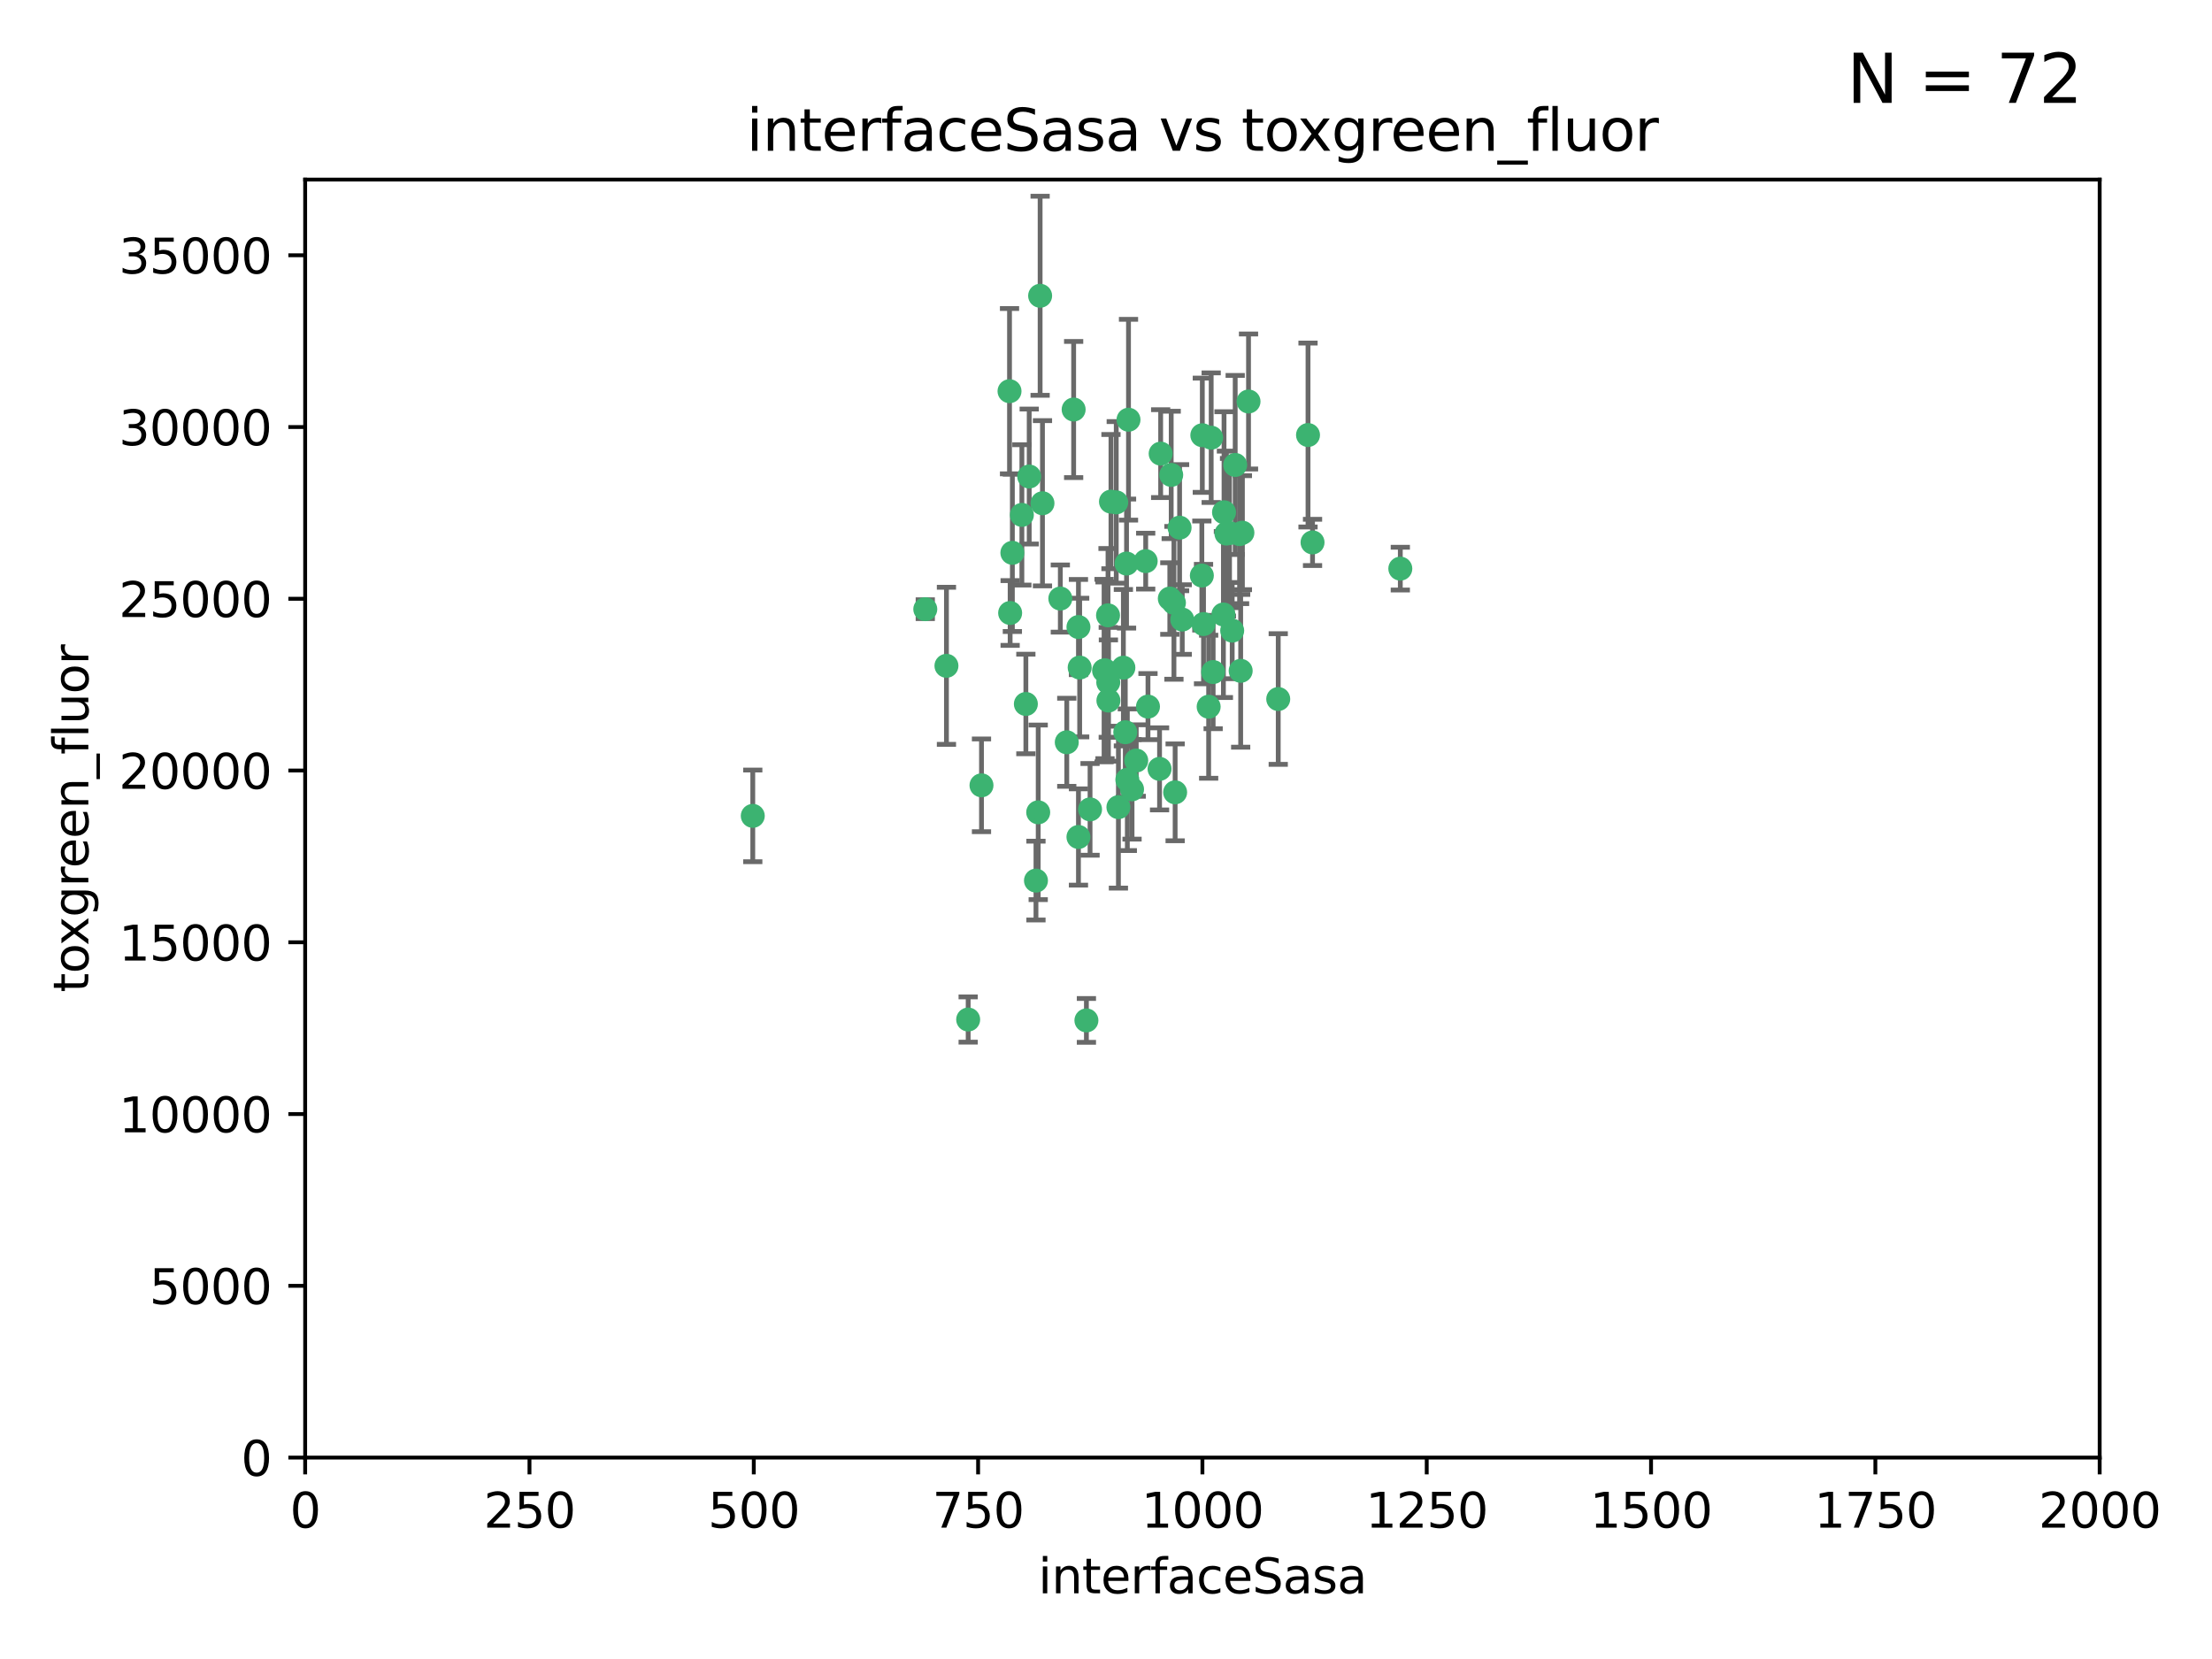 <?xml version="1.0" encoding="utf-8" standalone="no"?>
<!DOCTYPE svg PUBLIC "-//W3C//DTD SVG 1.1//EN"
  "http://www.w3.org/Graphics/SVG/1.1/DTD/svg11.dtd">
<svg xmlns:xlink="http://www.w3.org/1999/xlink" width="460.8pt" height="345.6pt" viewBox="0 0 460.8 345.6" xmlns="http://www.w3.org/2000/svg" version="1.1">
 <defs>
  <style type="text/css">*{stroke-linejoin: round; stroke-linecap: butt}</style>
 </defs>
 <g id="figure_1">
  <g id="patch_1">
   <path d="M 0 345.6 
L 460.8 345.6 
L 460.8 0 
L 0 0 
z
" style="fill: #ffffff"/>
  </g>
  <g id="axes_1">
   <g id="patch_2">
    <path d="M 63.571 303.64 
L 437.4 303.64 
L 437.4 37.411 
L 63.571 37.411 
z
" style="fill: #ffffff"/>
   </g>
   <g id="PathCollection_1">
    <defs>
     <path id="m5600e0acdb" d="M 0 1.118 
C 0.297 1.118 0.581 1 0.791 0.791 
C 1 0.581 1.118 0.297 1.118 0 
C 1.118 -0.297 1 -0.581 0.791 -0.791 
C 0.581 -1 0.297 -1.118 0 -1.118 
C -0.297 -1.118 -0.581 -1 -0.791 -0.791 
C -1 -0.581 -1.118 -0.297 -1.118 0 
C -1.118 0.297 -1 0.581 -0.791 0.791 
C -0.581 1 -0.297 1.118 0 1.118 
z
" style="stroke: #3cb371"/>
    </defs>
    <g clip-path="url(#p16f178f9ed)">
     <use xlink:href="#m5600e0acdb" x="243.693" y="124.69" style="fill: #3cb371; stroke: #3cb371"/>
     <use xlink:href="#m5600e0acdb" x="272.484" y="90.623" style="fill: #3cb371; stroke: #3cb371"/>
     <use xlink:href="#m5600e0acdb" x="231.435" y="104.496" style="fill: #3cb371; stroke: #3cb371"/>
     <use xlink:href="#m5600e0acdb" x="234.418" y="152.536" style="fill: #3cb371; stroke: #3cb371"/>
     <use xlink:href="#m5600e0acdb" x="266.28" y="145.62" style="fill: #3cb371; stroke: #3cb371"/>
     <use xlink:href="#m5600e0acdb" x="257.315" y="96.857" style="fill: #3cb371; stroke: #3cb371"/>
     <use xlink:href="#m5600e0acdb" x="250.716" y="130.005" style="fill: #3cb371; stroke: #3cb371"/>
     <use xlink:href="#m5600e0acdb" x="254.987" y="106.718" style="fill: #3cb371; stroke: #3cb371"/>
     <use xlink:href="#m5600e0acdb" x="273.426" y="112.994" style="fill: #3cb371; stroke: #3cb371"/>
     <use xlink:href="#m5600e0acdb" x="220.886" y="124.689" style="fill: #3cb371; stroke: #3cb371"/>
     <use xlink:href="#m5600e0acdb" x="214.404" y="99.267" style="fill: #3cb371; stroke: #3cb371"/>
     <use xlink:href="#m5600e0acdb" x="212.875" y="107.264" style="fill: #3cb371; stroke: #3cb371"/>
     <use xlink:href="#m5600e0acdb" x="241.787" y="94.5" style="fill: #3cb371; stroke: #3cb371"/>
     <use xlink:href="#m5600e0acdb" x="252.721" y="139.999" style="fill: #3cb371; stroke: #3cb371"/>
     <use xlink:href="#m5600e0acdb" x="252.312" y="91.178" style="fill: #3cb371; stroke: #3cb371"/>
     <use xlink:href="#m5600e0acdb" x="258.229" y="111.261" style="fill: #3cb371; stroke: #3cb371"/>
     <use xlink:href="#m5600e0acdb" x="223.66" y="85.309" style="fill: #3cb371; stroke: #3cb371"/>
     <use xlink:href="#m5600e0acdb" x="232.987" y="168.143" style="fill: #3cb371; stroke: #3cb371"/>
     <use xlink:href="#m5600e0acdb" x="241.557" y="160.173" style="fill: #3cb371; stroke: #3cb371"/>
     <use xlink:href="#m5600e0acdb" x="230.869" y="142.145" style="fill: #3cb371; stroke: #3cb371"/>
     <use xlink:href="#m5600e0acdb" x="230.194" y="139.64" style="fill: #3cb371; stroke: #3cb371"/>
     <use xlink:href="#m5600e0acdb" x="251.785" y="147.225" style="fill: #3cb371; stroke: #3cb371"/>
     <use xlink:href="#m5600e0acdb" x="234.68" y="117.402" style="fill: #3cb371; stroke: #3cb371"/>
     <use xlink:href="#m5600e0acdb" x="246.284" y="129.063" style="fill: #3cb371; stroke: #3cb371"/>
     <use xlink:href="#m5600e0acdb" x="255.489" y="111.157" style="fill: #3cb371; stroke: #3cb371"/>
     <use xlink:href="#m5600e0acdb" x="256.689" y="131.368" style="fill: #3cb371; stroke: #3cb371"/>
     <use xlink:href="#m5600e0acdb" x="254.858" y="128.013" style="fill: #3cb371; stroke: #3cb371"/>
     <use xlink:href="#m5600e0acdb" x="244.553" y="125.579" style="fill: #3cb371; stroke: #3cb371"/>
     <use xlink:href="#m5600e0acdb" x="250.368" y="119.895" style="fill: #3cb371; stroke: #3cb371"/>
     <use xlink:href="#m5600e0acdb" x="243.983" y="98.934" style="fill: #3cb371; stroke: #3cb371"/>
     <use xlink:href="#m5600e0acdb" x="235.088" y="87.434" style="fill: #3cb371; stroke: #3cb371"/>
     <use xlink:href="#m5600e0acdb" x="258.816" y="110.968" style="fill: #3cb371; stroke: #3cb371"/>
     <use xlink:href="#m5600e0acdb" x="256.134" y="111.045" style="fill: #3cb371; stroke: #3cb371"/>
     <use xlink:href="#m5600e0acdb" x="232.534" y="104.651" style="fill: #3cb371; stroke: #3cb371"/>
     <use xlink:href="#m5600e0acdb" x="234.02" y="139.091" style="fill: #3cb371; stroke: #3cb371"/>
     <use xlink:href="#m5600e0acdb" x="238.669" y="116.895" style="fill: #3cb371; stroke: #3cb371"/>
     <use xlink:href="#m5600e0acdb" x="210.43" y="127.696" style="fill: #3cb371; stroke: #3cb371"/>
     <use xlink:href="#m5600e0acdb" x="226.319" y="212.57" style="fill: #3cb371; stroke: #3cb371"/>
     <use xlink:href="#m5600e0acdb" x="217.166" y="104.837" style="fill: #3cb371; stroke: #3cb371"/>
     <use xlink:href="#m5600e0acdb" x="245.731" y="109.922" style="fill: #3cb371; stroke: #3cb371"/>
     <use xlink:href="#m5600e0acdb" x="216.677" y="61.614" style="fill: #3cb371; stroke: #3cb371"/>
     <use xlink:href="#m5600e0acdb" x="258.456" y="139.744" style="fill: #3cb371; stroke: #3cb371"/>
     <use xlink:href="#m5600e0acdb" x="291.711" y="118.457" style="fill: #3cb371; stroke: #3cb371"/>
     <use xlink:href="#m5600e0acdb" x="224.916" y="139.063" style="fill: #3cb371; stroke: #3cb371"/>
     <use xlink:href="#m5600e0acdb" x="260.091" y="83.639" style="fill: #3cb371; stroke: #3cb371"/>
     <use xlink:href="#m5600e0acdb" x="250.465" y="90.667" style="fill: #3cb371; stroke: #3cb371"/>
     <use xlink:href="#m5600e0acdb" x="204.462" y="163.599" style="fill: #3cb371; stroke: #3cb371"/>
     <use xlink:href="#m5600e0acdb" x="201.688" y="212.385" style="fill: #3cb371; stroke: #3cb371"/>
     <use xlink:href="#m5600e0acdb" x="192.753" y="126.902" style="fill: #3cb371; stroke: #3cb371"/>
     <use xlink:href="#m5600e0acdb" x="222.228" y="154.63" style="fill: #3cb371; stroke: #3cb371"/>
     <use xlink:href="#m5600e0acdb" x="230.822" y="128.187" style="fill: #3cb371; stroke: #3cb371"/>
     <use xlink:href="#m5600e0acdb" x="210.301" y="81.492" style="fill: #3cb371; stroke: #3cb371"/>
     <use xlink:href="#m5600e0acdb" x="224.662" y="174.36" style="fill: #3cb371; stroke: #3cb371"/>
     <use xlink:href="#m5600e0acdb" x="236.699" y="158.432" style="fill: #3cb371; stroke: #3cb371"/>
     <use xlink:href="#m5600e0acdb" x="230.901" y="145.94" style="fill: #3cb371; stroke: #3cb371"/>
     <use xlink:href="#m5600e0acdb" x="213.706" y="146.651" style="fill: #3cb371; stroke: #3cb371"/>
     <use xlink:href="#m5600e0acdb" x="215.811" y="183.443" style="fill: #3cb371; stroke: #3cb371"/>
     <use xlink:href="#m5600e0acdb" x="224.662" y="130.623" style="fill: #3cb371; stroke: #3cb371"/>
     <use xlink:href="#m5600e0acdb" x="239.146" y="147.201" style="fill: #3cb371; stroke: #3cb371"/>
     <use xlink:href="#m5600e0acdb" x="244.803" y="165.057" style="fill: #3cb371; stroke: #3cb371"/>
     <use xlink:href="#m5600e0acdb" x="216.278" y="169.223" style="fill: #3cb371; stroke: #3cb371"/>
     <use xlink:href="#m5600e0acdb" x="235.826" y="164.427" style="fill: #3cb371; stroke: #3cb371"/>
     <use xlink:href="#m5600e0acdb" x="229.998" y="139.694" style="fill: #3cb371; stroke: #3cb371"/>
     <use xlink:href="#m5600e0acdb" x="227.078" y="168.609" style="fill: #3cb371; stroke: #3cb371"/>
     <use xlink:href="#m5600e0acdb" x="234.846" y="162.431" style="fill: #3cb371; stroke: #3cb371"/>
     <use xlink:href="#m5600e0acdb" x="210.895" y="115.163" style="fill: #3cb371; stroke: #3cb371"/>
     <use xlink:href="#m5600e0acdb" x="197.163" y="138.702" style="fill: #3cb371; stroke: #3cb371"/>
     <use xlink:href="#m5600e0acdb" x="156.817" y="169.96" style="fill: #3cb371; stroke: #3cb371"/>
    </g>
   </g>
   <g id="matplotlib.axis_1">
    <g id="xtick_1">
     <g id="line2d_1">
      <defs>
       <path id="md19eefcafa" d="M 0 0 
L 0 3.5 
" style="stroke: #000000; stroke-width: 0.8"/>
      </defs>
      <g>
       <use xlink:href="#md19eefcafa" x="63.571" y="303.64" style="stroke: #000000; stroke-width: 0.8"/>
      </g>
     </g>
     <g id="text_1">
      <!-- 0 -->
      <g transform="translate(60.39 318.238)scale(0.1 -0.1)">
       <defs>
        <path id="DejaVuSans-30" d="M 2034 4250 
Q 1547 4250 1301 3770 
Q 1056 3291 1056 2328 
Q 1056 1369 1301 889 
Q 1547 409 2034 409 
Q 2525 409 2770 889 
Q 3016 1369 3016 2328 
Q 3016 3291 2770 3770 
Q 2525 4250 2034 4250 
z
M 2034 4750 
Q 2819 4750 3233 4129 
Q 3647 3509 3647 2328 
Q 3647 1150 3233 529 
Q 2819 -91 2034 -91 
Q 1250 -91 836 529 
Q 422 1150 422 2328 
Q 422 3509 836 4129 
Q 1250 4750 2034 4750 
z
" transform="scale(0.016)"/>
       </defs>
       <use xlink:href="#DejaVuSans-30"/>
      </g>
     </g>
    </g>
    <g id="xtick_2">
     <g id="line2d_2">
      <g>
       <use xlink:href="#md19eefcafa" x="110.3" y="303.64" style="stroke: #000000; stroke-width: 0.8"/>
      </g>
     </g>
     <g id="text_2">
      <!-- 250 -->
      <g transform="translate(100.756 318.238)scale(0.1 -0.1)">
       <defs>
        <path id="DejaVuSans-32" d="M 1228 531 
L 3431 531 
L 3431 0 
L 469 0 
L 469 531 
Q 828 903 1448 1529 
Q 2069 2156 2228 2338 
Q 2531 2678 2651 2914 
Q 2772 3150 2772 3378 
Q 2772 3750 2511 3984 
Q 2250 4219 1831 4219 
Q 1534 4219 1204 4116 
Q 875 4013 500 3803 
L 500 4441 
Q 881 4594 1212 4672 
Q 1544 4750 1819 4750 
Q 2544 4750 2975 4387 
Q 3406 4025 3406 3419 
Q 3406 3131 3298 2873 
Q 3191 2616 2906 2266 
Q 2828 2175 2409 1742 
Q 1991 1309 1228 531 
z
" transform="scale(0.016)"/>
        <path id="DejaVuSans-35" d="M 691 4666 
L 3169 4666 
L 3169 4134 
L 1269 4134 
L 1269 2991 
Q 1406 3038 1543 3061 
Q 1681 3084 1819 3084 
Q 2600 3084 3056 2656 
Q 3513 2228 3513 1497 
Q 3513 744 3044 326 
Q 2575 -91 1722 -91 
Q 1428 -91 1123 -41 
Q 819 9 494 109 
L 494 744 
Q 775 591 1075 516 
Q 1375 441 1709 441 
Q 2250 441 2565 725 
Q 2881 1009 2881 1497 
Q 2881 1984 2565 2268 
Q 2250 2553 1709 2553 
Q 1456 2553 1204 2497 
Q 953 2441 691 2322 
L 691 4666 
z
" transform="scale(0.016)"/>
       </defs>
       <use xlink:href="#DejaVuSans-32"/>
       <use xlink:href="#DejaVuSans-35" x="63.623"/>
       <use xlink:href="#DejaVuSans-30" x="127.246"/>
      </g>
     </g>
    </g>
    <g id="xtick_3">
     <g id="line2d_3">
      <g>
       <use xlink:href="#md19eefcafa" x="157.028" y="303.64" style="stroke: #000000; stroke-width: 0.8"/>
      </g>
     </g>
     <g id="text_3">
      <!-- 500 -->
      <g transform="translate(147.485 318.238)scale(0.1 -0.1)">
       <use xlink:href="#DejaVuSans-35"/>
       <use xlink:href="#DejaVuSans-30" x="63.623"/>
       <use xlink:href="#DejaVuSans-30" x="127.246"/>
      </g>
     </g>
    </g>
    <g id="xtick_4">
     <g id="line2d_4">
      <g>
       <use xlink:href="#md19eefcafa" x="203.757" y="303.64" style="stroke: #000000; stroke-width: 0.8"/>
      </g>
     </g>
     <g id="text_4">
      <!-- 750 -->
      <g transform="translate(194.213 318.238)scale(0.1 -0.1)">
       <defs>
        <path id="DejaVuSans-37" d="M 525 4666 
L 3525 4666 
L 3525 4397 
L 1831 0 
L 1172 0 
L 2766 4134 
L 525 4134 
L 525 4666 
z
" transform="scale(0.016)"/>
       </defs>
       <use xlink:href="#DejaVuSans-37"/>
       <use xlink:href="#DejaVuSans-35" x="63.623"/>
       <use xlink:href="#DejaVuSans-30" x="127.246"/>
      </g>
     </g>
    </g>
    <g id="xtick_5">
     <g id="line2d_5">
      <g>
       <use xlink:href="#md19eefcafa" x="250.486" y="303.64" style="stroke: #000000; stroke-width: 0.8"/>
      </g>
     </g>
     <g id="text_5">
      <!-- 1000 -->
      <g transform="translate(237.761 318.238)scale(0.1 -0.1)">
       <defs>
        <path id="DejaVuSans-31" d="M 794 531 
L 1825 531 
L 1825 4091 
L 703 3866 
L 703 4441 
L 1819 4666 
L 2450 4666 
L 2450 531 
L 3481 531 
L 3481 0 
L 794 0 
L 794 531 
z
" transform="scale(0.016)"/>
       </defs>
       <use xlink:href="#DejaVuSans-31"/>
       <use xlink:href="#DejaVuSans-30" x="63.623"/>
       <use xlink:href="#DejaVuSans-30" x="127.246"/>
       <use xlink:href="#DejaVuSans-30" x="190.869"/>
      </g>
     </g>
    </g>
    <g id="xtick_6">
     <g id="line2d_6">
      <g>
       <use xlink:href="#md19eefcafa" x="297.214" y="303.64" style="stroke: #000000; stroke-width: 0.8"/>
      </g>
     </g>
     <g id="text_6">
      <!-- 1250 -->
      <g transform="translate(284.489 318.238)scale(0.1 -0.1)">
       <use xlink:href="#DejaVuSans-31"/>
       <use xlink:href="#DejaVuSans-32" x="63.623"/>
       <use xlink:href="#DejaVuSans-35" x="127.246"/>
       <use xlink:href="#DejaVuSans-30" x="190.869"/>
      </g>
     </g>
    </g>
    <g id="xtick_7">
     <g id="line2d_7">
      <g>
       <use xlink:href="#md19eefcafa" x="343.943" y="303.64" style="stroke: #000000; stroke-width: 0.8"/>
      </g>
     </g>
     <g id="text_7">
      <!-- 1500 -->
      <g transform="translate(331.218 318.238)scale(0.1 -0.1)">
       <use xlink:href="#DejaVuSans-31"/>
       <use xlink:href="#DejaVuSans-35" x="63.623"/>
       <use xlink:href="#DejaVuSans-30" x="127.246"/>
       <use xlink:href="#DejaVuSans-30" x="190.869"/>
      </g>
     </g>
    </g>
    <g id="xtick_8">
     <g id="line2d_8">
      <g>
       <use xlink:href="#md19eefcafa" x="390.671" y="303.64" style="stroke: #000000; stroke-width: 0.8"/>
      </g>
     </g>
     <g id="text_8">
      <!-- 1750 -->
      <g transform="translate(377.946 318.238)scale(0.1 -0.1)">
       <use xlink:href="#DejaVuSans-31"/>
       <use xlink:href="#DejaVuSans-37" x="63.623"/>
       <use xlink:href="#DejaVuSans-35" x="127.246"/>
       <use xlink:href="#DejaVuSans-30" x="190.869"/>
      </g>
     </g>
    </g>
    <g id="xtick_9">
     <g id="line2d_9">
      <g>
       <use xlink:href="#md19eefcafa" x="437.4" y="303.64" style="stroke: #000000; stroke-width: 0.8"/>
      </g>
     </g>
     <g id="text_9">
      <!-- 2000 -->
      <g transform="translate(424.675 318.238)scale(0.1 -0.1)">
       <use xlink:href="#DejaVuSans-32"/>
       <use xlink:href="#DejaVuSans-30" x="63.623"/>
       <use xlink:href="#DejaVuSans-30" x="127.246"/>
       <use xlink:href="#DejaVuSans-30" x="190.869"/>
      </g>
     </g>
    </g>
    <g id="text_10">
     <!-- interfaceSasa -->
     <g transform="translate(216.279 331.917)scale(0.1 -0.1)">
      <defs>
       <path id="DejaVuSans-69" d="M 603 3500 
L 1178 3500 
L 1178 0 
L 603 0 
L 603 3500 
z
M 603 4863 
L 1178 4863 
L 1178 4134 
L 603 4134 
L 603 4863 
z
" transform="scale(0.016)"/>
       <path id="DejaVuSans-6e" d="M 3513 2113 
L 3513 0 
L 2938 0 
L 2938 2094 
Q 2938 2591 2744 2837 
Q 2550 3084 2163 3084 
Q 1697 3084 1428 2787 
Q 1159 2491 1159 1978 
L 1159 0 
L 581 0 
L 581 3500 
L 1159 3500 
L 1159 2956 
Q 1366 3272 1645 3428 
Q 1925 3584 2291 3584 
Q 2894 3584 3203 3211 
Q 3513 2838 3513 2113 
z
" transform="scale(0.016)"/>
       <path id="DejaVuSans-74" d="M 1172 4494 
L 1172 3500 
L 2356 3500 
L 2356 3053 
L 1172 3053 
L 1172 1153 
Q 1172 725 1289 603 
Q 1406 481 1766 481 
L 2356 481 
L 2356 0 
L 1766 0 
Q 1100 0 847 248 
Q 594 497 594 1153 
L 594 3053 
L 172 3053 
L 172 3500 
L 594 3500 
L 594 4494 
L 1172 4494 
z
" transform="scale(0.016)"/>
       <path id="DejaVuSans-65" d="M 3597 1894 
L 3597 1613 
L 953 1613 
Q 991 1019 1311 708 
Q 1631 397 2203 397 
Q 2534 397 2845 478 
Q 3156 559 3463 722 
L 3463 178 
Q 3153 47 2828 -22 
Q 2503 -91 2169 -91 
Q 1331 -91 842 396 
Q 353 884 353 1716 
Q 353 2575 817 3079 
Q 1281 3584 2069 3584 
Q 2775 3584 3186 3129 
Q 3597 2675 3597 1894 
z
M 3022 2063 
Q 3016 2534 2758 2815 
Q 2500 3097 2075 3097 
Q 1594 3097 1305 2825 
Q 1016 2553 972 2059 
L 3022 2063 
z
" transform="scale(0.016)"/>
       <path id="DejaVuSans-72" d="M 2631 2963 
Q 2534 3019 2420 3045 
Q 2306 3072 2169 3072 
Q 1681 3072 1420 2755 
Q 1159 2438 1159 1844 
L 1159 0 
L 581 0 
L 581 3500 
L 1159 3500 
L 1159 2956 
Q 1341 3275 1631 3429 
Q 1922 3584 2338 3584 
Q 2397 3584 2469 3576 
Q 2541 3569 2628 3553 
L 2631 2963 
z
" transform="scale(0.016)"/>
       <path id="DejaVuSans-66" d="M 2375 4863 
L 2375 4384 
L 1825 4384 
Q 1516 4384 1395 4259 
Q 1275 4134 1275 3809 
L 1275 3500 
L 2222 3500 
L 2222 3053 
L 1275 3053 
L 1275 0 
L 697 0 
L 697 3053 
L 147 3053 
L 147 3500 
L 697 3500 
L 697 3744 
Q 697 4328 969 4595 
Q 1241 4863 1831 4863 
L 2375 4863 
z
" transform="scale(0.016)"/>
       <path id="DejaVuSans-61" d="M 2194 1759 
Q 1497 1759 1228 1600 
Q 959 1441 959 1056 
Q 959 750 1161 570 
Q 1363 391 1709 391 
Q 2188 391 2477 730 
Q 2766 1069 2766 1631 
L 2766 1759 
L 2194 1759 
z
M 3341 1997 
L 3341 0 
L 2766 0 
L 2766 531 
Q 2569 213 2275 61 
Q 1981 -91 1556 -91 
Q 1019 -91 701 211 
Q 384 513 384 1019 
Q 384 1609 779 1909 
Q 1175 2209 1959 2209 
L 2766 2209 
L 2766 2266 
Q 2766 2663 2505 2880 
Q 2244 3097 1772 3097 
Q 1472 3097 1187 3025 
Q 903 2953 641 2809 
L 641 3341 
Q 956 3463 1253 3523 
Q 1550 3584 1831 3584 
Q 2591 3584 2966 3190 
Q 3341 2797 3341 1997 
z
" transform="scale(0.016)"/>
       <path id="DejaVuSans-63" d="M 3122 3366 
L 3122 2828 
Q 2878 2963 2633 3030 
Q 2388 3097 2138 3097 
Q 1578 3097 1268 2742 
Q 959 2388 959 1747 
Q 959 1106 1268 751 
Q 1578 397 2138 397 
Q 2388 397 2633 464 
Q 2878 531 3122 666 
L 3122 134 
Q 2881 22 2623 -34 
Q 2366 -91 2075 -91 
Q 1284 -91 818 406 
Q 353 903 353 1747 
Q 353 2603 823 3093 
Q 1294 3584 2113 3584 
Q 2378 3584 2631 3529 
Q 2884 3475 3122 3366 
z
" transform="scale(0.016)"/>
       <path id="DejaVuSans-53" d="M 3425 4513 
L 3425 3897 
Q 3066 4069 2747 4153 
Q 2428 4238 2131 4238 
Q 1616 4238 1336 4038 
Q 1056 3838 1056 3469 
Q 1056 3159 1242 3001 
Q 1428 2844 1947 2747 
L 2328 2669 
Q 3034 2534 3370 2195 
Q 3706 1856 3706 1288 
Q 3706 609 3251 259 
Q 2797 -91 1919 -91 
Q 1588 -91 1214 -16 
Q 841 59 441 206 
L 441 856 
Q 825 641 1194 531 
Q 1563 422 1919 422 
Q 2459 422 2753 634 
Q 3047 847 3047 1241 
Q 3047 1584 2836 1778 
Q 2625 1972 2144 2069 
L 1759 2144 
Q 1053 2284 737 2584 
Q 422 2884 422 3419 
Q 422 4038 858 4394 
Q 1294 4750 2059 4750 
Q 2388 4750 2728 4690 
Q 3069 4631 3425 4513 
z
" transform="scale(0.016)"/>
       <path id="DejaVuSans-73" d="M 2834 3397 
L 2834 2853 
Q 2591 2978 2328 3040 
Q 2066 3103 1784 3103 
Q 1356 3103 1142 2972 
Q 928 2841 928 2578 
Q 928 2378 1081 2264 
Q 1234 2150 1697 2047 
L 1894 2003 
Q 2506 1872 2764 1633 
Q 3022 1394 3022 966 
Q 3022 478 2636 193 
Q 2250 -91 1575 -91 
Q 1294 -91 989 -36 
Q 684 19 347 128 
L 347 722 
Q 666 556 975 473 
Q 1284 391 1588 391 
Q 1994 391 2212 530 
Q 2431 669 2431 922 
Q 2431 1156 2273 1281 
Q 2116 1406 1581 1522 
L 1381 1569 
Q 847 1681 609 1914 
Q 372 2147 372 2553 
Q 372 3047 722 3315 
Q 1072 3584 1716 3584 
Q 2034 3584 2315 3537 
Q 2597 3491 2834 3397 
z
" transform="scale(0.016)"/>
      </defs>
      <use xlink:href="#DejaVuSans-69"/>
      <use xlink:href="#DejaVuSans-6e" x="27.783"/>
      <use xlink:href="#DejaVuSans-74" x="91.162"/>
      <use xlink:href="#DejaVuSans-65" x="130.371"/>
      <use xlink:href="#DejaVuSans-72" x="191.895"/>
      <use xlink:href="#DejaVuSans-66" x="233.008"/>
      <use xlink:href="#DejaVuSans-61" x="268.213"/>
      <use xlink:href="#DejaVuSans-63" x="329.492"/>
      <use xlink:href="#DejaVuSans-65" x="384.473"/>
      <use xlink:href="#DejaVuSans-53" x="445.996"/>
      <use xlink:href="#DejaVuSans-61" x="509.473"/>
      <use xlink:href="#DejaVuSans-73" x="570.752"/>
      <use xlink:href="#DejaVuSans-61" x="622.852"/>
     </g>
    </g>
   </g>
   <g id="matplotlib.axis_2">
    <g id="ytick_1">
     <g id="line2d_10">
      <defs>
       <path id="m7f48e7f4e7" d="M 0 0 
L -3.5 0 
" style="stroke: #000000; stroke-width: 0.8"/>
      </defs>
      <g>
       <use xlink:href="#m7f48e7f4e7" x="63.571" y="303.64" style="stroke: #000000; stroke-width: 0.8"/>
      </g>
     </g>
     <g id="text_11">
      <!-- 0 -->
      <g transform="translate(50.209 307.439)scale(0.1 -0.1)">
       <use xlink:href="#DejaVuSans-30"/>
      </g>
     </g>
    </g>
    <g id="ytick_2">
     <g id="line2d_11">
      <g>
       <use xlink:href="#m7f48e7f4e7" x="63.571" y="267.859" style="stroke: #000000; stroke-width: 0.8"/>
      </g>
     </g>
     <g id="text_12">
      <!-- 5000 -->
      <g transform="translate(31.121 271.658)scale(0.1 -0.1)">
       <use xlink:href="#DejaVuSans-35"/>
       <use xlink:href="#DejaVuSans-30" x="63.623"/>
       <use xlink:href="#DejaVuSans-30" x="127.246"/>
       <use xlink:href="#DejaVuSans-30" x="190.869"/>
      </g>
     </g>
    </g>
    <g id="ytick_3">
     <g id="line2d_12">
      <g>
       <use xlink:href="#m7f48e7f4e7" x="63.571" y="232.078" style="stroke: #000000; stroke-width: 0.8"/>
      </g>
     </g>
     <g id="text_13">
      <!-- 10000 -->
      <g transform="translate(24.759 235.878)scale(0.1 -0.1)">
       <use xlink:href="#DejaVuSans-31"/>
       <use xlink:href="#DejaVuSans-30" x="63.623"/>
       <use xlink:href="#DejaVuSans-30" x="127.246"/>
       <use xlink:href="#DejaVuSans-30" x="190.869"/>
       <use xlink:href="#DejaVuSans-30" x="254.492"/>
      </g>
     </g>
    </g>
    <g id="ytick_4">
     <g id="line2d_13">
      <g>
       <use xlink:href="#m7f48e7f4e7" x="63.571" y="196.298" style="stroke: #000000; stroke-width: 0.8"/>
      </g>
     </g>
     <g id="text_14">
      <!-- 15000 -->
      <g transform="translate(24.759 200.097)scale(0.1 -0.1)">
       <use xlink:href="#DejaVuSans-31"/>
       <use xlink:href="#DejaVuSans-35" x="63.623"/>
       <use xlink:href="#DejaVuSans-30" x="127.246"/>
       <use xlink:href="#DejaVuSans-30" x="190.869"/>
       <use xlink:href="#DejaVuSans-30" x="254.492"/>
      </g>
     </g>
    </g>
    <g id="ytick_5">
     <g id="line2d_14">
      <g>
       <use xlink:href="#m7f48e7f4e7" x="63.571" y="160.517" style="stroke: #000000; stroke-width: 0.8"/>
      </g>
     </g>
     <g id="text_15">
      <!-- 20000 -->
      <g transform="translate(24.759 164.316)scale(0.1 -0.1)">
       <use xlink:href="#DejaVuSans-32"/>
       <use xlink:href="#DejaVuSans-30" x="63.623"/>
       <use xlink:href="#DejaVuSans-30" x="127.246"/>
       <use xlink:href="#DejaVuSans-30" x="190.869"/>
       <use xlink:href="#DejaVuSans-30" x="254.492"/>
      </g>
     </g>
    </g>
    <g id="ytick_6">
     <g id="line2d_15">
      <g>
       <use xlink:href="#m7f48e7f4e7" x="63.571" y="124.736" style="stroke: #000000; stroke-width: 0.8"/>
      </g>
     </g>
     <g id="text_16">
      <!-- 25000 -->
      <g transform="translate(24.759 128.535)scale(0.1 -0.1)">
       <use xlink:href="#DejaVuSans-32"/>
       <use xlink:href="#DejaVuSans-35" x="63.623"/>
       <use xlink:href="#DejaVuSans-30" x="127.246"/>
       <use xlink:href="#DejaVuSans-30" x="190.869"/>
       <use xlink:href="#DejaVuSans-30" x="254.492"/>
      </g>
     </g>
    </g>
    <g id="ytick_7">
     <g id="line2d_16">
      <g>
       <use xlink:href="#m7f48e7f4e7" x="63.571" y="88.955" style="stroke: #000000; stroke-width: 0.8"/>
      </g>
     </g>
     <g id="text_17">
      <!-- 30000 -->
      <g transform="translate(24.759 92.754)scale(0.1 -0.1)">
       <defs>
        <path id="DejaVuSans-33" d="M 2597 2516 
Q 3050 2419 3304 2112 
Q 3559 1806 3559 1356 
Q 3559 666 3084 287 
Q 2609 -91 1734 -91 
Q 1441 -91 1130 -33 
Q 819 25 488 141 
L 488 750 
Q 750 597 1062 519 
Q 1375 441 1716 441 
Q 2309 441 2620 675 
Q 2931 909 2931 1356 
Q 2931 1769 2642 2001 
Q 2353 2234 1838 2234 
L 1294 2234 
L 1294 2753 
L 1863 2753 
Q 2328 2753 2575 2939 
Q 2822 3125 2822 3475 
Q 2822 3834 2567 4026 
Q 2313 4219 1838 4219 
Q 1578 4219 1281 4162 
Q 984 4106 628 3988 
L 628 4550 
Q 988 4650 1302 4700 
Q 1616 4750 1894 4750 
Q 2613 4750 3031 4423 
Q 3450 4097 3450 3541 
Q 3450 3153 3228 2886 
Q 3006 2619 2597 2516 
z
" transform="scale(0.016)"/>
       </defs>
       <use xlink:href="#DejaVuSans-33"/>
       <use xlink:href="#DejaVuSans-30" x="63.623"/>
       <use xlink:href="#DejaVuSans-30" x="127.246"/>
       <use xlink:href="#DejaVuSans-30" x="190.869"/>
       <use xlink:href="#DejaVuSans-30" x="254.492"/>
      </g>
     </g>
    </g>
    <g id="ytick_8">
     <g id="line2d_17">
      <g>
       <use xlink:href="#m7f48e7f4e7" x="63.571" y="53.174" style="stroke: #000000; stroke-width: 0.8"/>
      </g>
     </g>
     <g id="text_18">
      <!-- 35000 -->
      <g transform="translate(24.759 56.974)scale(0.1 -0.1)">
       <use xlink:href="#DejaVuSans-33"/>
       <use xlink:href="#DejaVuSans-35" x="63.623"/>
       <use xlink:href="#DejaVuSans-30" x="127.246"/>
       <use xlink:href="#DejaVuSans-30" x="190.869"/>
       <use xlink:href="#DejaVuSans-30" x="254.492"/>
      </g>
     </g>
    </g>
    <g id="text_19">
     <!-- toxgreen_fluor -->
     <g transform="translate(18.401 206.72)rotate(-90)scale(0.1 -0.1)">
      <defs>
       <path id="DejaVuSans-6f" d="M 1959 3097 
Q 1497 3097 1228 2736 
Q 959 2375 959 1747 
Q 959 1119 1226 758 
Q 1494 397 1959 397 
Q 2419 397 2687 759 
Q 2956 1122 2956 1747 
Q 2956 2369 2687 2733 
Q 2419 3097 1959 3097 
z
M 1959 3584 
Q 2709 3584 3137 3096 
Q 3566 2609 3566 1747 
Q 3566 888 3137 398 
Q 2709 -91 1959 -91 
Q 1206 -91 779 398 
Q 353 888 353 1747 
Q 353 2609 779 3096 
Q 1206 3584 1959 3584 
z
" transform="scale(0.016)"/>
       <path id="DejaVuSans-78" d="M 3513 3500 
L 2247 1797 
L 3578 0 
L 2900 0 
L 1881 1375 
L 863 0 
L 184 0 
L 1544 1831 
L 300 3500 
L 978 3500 
L 1906 2253 
L 2834 3500 
L 3513 3500 
z
" transform="scale(0.016)"/>
       <path id="DejaVuSans-67" d="M 2906 1791 
Q 2906 2416 2648 2759 
Q 2391 3103 1925 3103 
Q 1463 3103 1205 2759 
Q 947 2416 947 1791 
Q 947 1169 1205 825 
Q 1463 481 1925 481 
Q 2391 481 2648 825 
Q 2906 1169 2906 1791 
z
M 3481 434 
Q 3481 -459 3084 -895 
Q 2688 -1331 1869 -1331 
Q 1566 -1331 1297 -1286 
Q 1028 -1241 775 -1147 
L 775 -588 
Q 1028 -725 1275 -790 
Q 1522 -856 1778 -856 
Q 2344 -856 2625 -561 
Q 2906 -266 2906 331 
L 2906 616 
Q 2728 306 2450 153 
Q 2172 0 1784 0 
Q 1141 0 747 490 
Q 353 981 353 1791 
Q 353 2603 747 3093 
Q 1141 3584 1784 3584 
Q 2172 3584 2450 3431 
Q 2728 3278 2906 2969 
L 2906 3500 
L 3481 3500 
L 3481 434 
z
" transform="scale(0.016)"/>
       <path id="DejaVuSans-5f" d="M 3263 -1063 
L 3263 -1509 
L -63 -1509 
L -63 -1063 
L 3263 -1063 
z
" transform="scale(0.016)"/>
       <path id="DejaVuSans-6c" d="M 603 4863 
L 1178 4863 
L 1178 0 
L 603 0 
L 603 4863 
z
" transform="scale(0.016)"/>
       <path id="DejaVuSans-75" d="M 544 1381 
L 544 3500 
L 1119 3500 
L 1119 1403 
Q 1119 906 1312 657 
Q 1506 409 1894 409 
Q 2359 409 2629 706 
Q 2900 1003 2900 1516 
L 2900 3500 
L 3475 3500 
L 3475 0 
L 2900 0 
L 2900 538 
Q 2691 219 2414 64 
Q 2138 -91 1772 -91 
Q 1169 -91 856 284 
Q 544 659 544 1381 
z
M 1991 3584 
L 1991 3584 
z
" transform="scale(0.016)"/>
      </defs>
      <use xlink:href="#DejaVuSans-74"/>
      <use xlink:href="#DejaVuSans-6f" x="39.209"/>
      <use xlink:href="#DejaVuSans-78" x="97.266"/>
      <use xlink:href="#DejaVuSans-67" x="156.445"/>
      <use xlink:href="#DejaVuSans-72" x="219.922"/>
      <use xlink:href="#DejaVuSans-65" x="258.785"/>
      <use xlink:href="#DejaVuSans-65" x="320.309"/>
      <use xlink:href="#DejaVuSans-6e" x="381.832"/>
      <use xlink:href="#DejaVuSans-5f" x="445.211"/>
      <use xlink:href="#DejaVuSans-66" x="495.211"/>
      <use xlink:href="#DejaVuSans-6c" x="530.416"/>
      <use xlink:href="#DejaVuSans-75" x="558.199"/>
      <use xlink:href="#DejaVuSans-6f" x="621.578"/>
      <use xlink:href="#DejaVuSans-72" x="682.76"/>
     </g>
    </g>
   </g>
   <g id="LineCollection_1">
    <path d="M 243.693 132.143 
L 243.693 117.237 
" clip-path="url(#p16f178f9ed)" style="fill: none; stroke: #696969"/>
    <path d="M 272.484 109.781 
L 272.484 71.466 
" clip-path="url(#p16f178f9ed)" style="fill: none; stroke: #696969"/>
    <path d="M 231.435 118.477 
L 231.435 90.515 
" clip-path="url(#p16f178f9ed)" style="fill: none; stroke: #696969"/>
    <path d="M 234.418 166.039 
L 234.418 139.033 
" clip-path="url(#p16f178f9ed)" style="fill: none; stroke: #696969"/>
    <path d="M 266.28 159.229 
L 266.28 132.011 
" clip-path="url(#p16f178f9ed)" style="fill: none; stroke: #696969"/>
    <path d="M 257.315 115.505 
L 257.315 78.209 
" clip-path="url(#p16f178f9ed)" style="fill: none; stroke: #696969"/>
    <path d="M 250.716 142.442 
L 250.716 117.567 
" clip-path="url(#p16f178f9ed)" style="fill: none; stroke: #696969"/>
    <path d="M 254.987 127.664 
L 254.987 85.772 
" clip-path="url(#p16f178f9ed)" style="fill: none; stroke: #696969"/>
    <path d="M 273.426 117.812 
L 273.426 108.176 
" clip-path="url(#p16f178f9ed)" style="fill: none; stroke: #696969"/>
    <path d="M 220.886 131.683 
L 220.886 117.696 
" clip-path="url(#p16f178f9ed)" style="fill: none; stroke: #696969"/>
    <path d="M 214.404 113.322 
L 214.404 85.213 
" clip-path="url(#p16f178f9ed)" style="fill: none; stroke: #696969"/>
    <path d="M 212.875 121.88 
L 212.875 92.647 
" clip-path="url(#p16f178f9ed)" style="fill: none; stroke: #696969"/>
    <path d="M 241.787 103.651 
L 241.787 85.348 
" clip-path="url(#p16f178f9ed)" style="fill: none; stroke: #696969"/>
    <path d="M 252.721 151.798 
L 252.721 128.2 
" clip-path="url(#p16f178f9ed)" style="fill: none; stroke: #696969"/>
    <path d="M 252.312 104.675 
L 252.312 77.682 
" clip-path="url(#p16f178f9ed)" style="fill: none; stroke: #696969"/>
    <path d="M 258.229 125.753 
L 258.229 96.768 
" clip-path="url(#p16f178f9ed)" style="fill: none; stroke: #696969"/>
    <path d="M 223.66 99.491 
L 223.66 71.128 
" clip-path="url(#p16f178f9ed)" style="fill: none; stroke: #696969"/>
    <path d="M 232.987 185.006 
L 232.987 151.281 
" clip-path="url(#p16f178f9ed)" style="fill: none; stroke: #696969"/>
    <path d="M 241.557 168.723 
L 241.557 151.623 
" clip-path="url(#p16f178f9ed)" style="fill: none; stroke: #696969"/>
    <path d="M 230.869 153.587 
L 230.869 130.704 
" clip-path="url(#p16f178f9ed)" style="fill: none; stroke: #696969"/>
    <path d="M 230.194 158.046 
L 230.194 121.234 
" clip-path="url(#p16f178f9ed)" style="fill: none; stroke: #696969"/>
    <path d="M 251.785 162.121 
L 251.785 132.33 
" clip-path="url(#p16f178f9ed)" style="fill: none; stroke: #696969"/>
    <path d="M 234.68 130.841 
L 234.68 103.963 
" clip-path="url(#p16f178f9ed)" style="fill: none; stroke: #696969"/>
    <path d="M 246.284 136.31 
L 246.284 121.816 
" clip-path="url(#p16f178f9ed)" style="fill: none; stroke: #696969"/>
    <path d="M 255.489 128.336 
L 255.489 93.979 
" clip-path="url(#p16f178f9ed)" style="fill: none; stroke: #696969"/>
    <path d="M 256.689 141.39 
L 256.689 121.347 
" clip-path="url(#p16f178f9ed)" style="fill: none; stroke: #696969"/>
    <path d="M 254.858 145.305 
L 254.858 110.721 
" clip-path="url(#p16f178f9ed)" style="fill: none; stroke: #696969"/>
    <path d="M 244.553 141.497 
L 244.553 109.662 
" clip-path="url(#p16f178f9ed)" style="fill: none; stroke: #696969"/>
    <path d="M 250.368 131.252 
L 250.368 108.538 
" clip-path="url(#p16f178f9ed)" style="fill: none; stroke: #696969"/>
    <path d="M 243.983 112.206 
L 243.983 85.663 
" clip-path="url(#p16f178f9ed)" style="fill: none; stroke: #696969"/>
    <path d="M 235.088 108.351 
L 235.088 66.517 
" clip-path="url(#p16f178f9ed)" style="fill: none; stroke: #696969"/>
    <path d="M 258.816 122.844 
L 258.816 99.093 
" clip-path="url(#p16f178f9ed)" style="fill: none; stroke: #696969"/>
    <path d="M 256.134 126.588 
L 256.134 95.502 
" clip-path="url(#p16f178f9ed)" style="fill: none; stroke: #696969"/>
    <path d="M 232.534 121.481 
L 232.534 87.821 
" clip-path="url(#p16f178f9ed)" style="fill: none; stroke: #696969"/>
    <path d="M 234.02 155.38 
L 234.02 122.802 
" clip-path="url(#p16f178f9ed)" style="fill: none; stroke: #696969"/>
    <path d="M 238.669 122.714 
L 238.669 111.075 
" clip-path="url(#p16f178f9ed)" style="fill: none; stroke: #696969"/>
    <path d="M 210.43 134.441 
L 210.43 120.951 
" clip-path="url(#p16f178f9ed)" style="fill: none; stroke: #696969"/>
    <path d="M 226.319 217.139 
L 226.319 208.002 
" clip-path="url(#p16f178f9ed)" style="fill: none; stroke: #696969"/>
    <path d="M 217.166 122.048 
L 217.166 87.626 
" clip-path="url(#p16f178f9ed)" style="fill: none; stroke: #696969"/>
    <path d="M 245.731 123.06 
L 245.731 96.783 
" clip-path="url(#p16f178f9ed)" style="fill: none; stroke: #696969"/>
    <path d="M 216.677 82.348 
L 216.677 40.879 
" clip-path="url(#p16f178f9ed)" style="fill: none; stroke: #696969"/>
    <path d="M 258.456 155.653 
L 258.456 123.835 
" clip-path="url(#p16f178f9ed)" style="fill: none; stroke: #696969"/>
    <path d="M 291.711 122.912 
L 291.711 114.001 
" clip-path="url(#p16f178f9ed)" style="fill: none; stroke: #696969"/>
    <path d="M 224.916 153.504 
L 224.916 124.622 
" clip-path="url(#p16f178f9ed)" style="fill: none; stroke: #696969"/>
    <path d="M 260.091 97.702 
L 260.091 69.575 
" clip-path="url(#p16f178f9ed)" style="fill: none; stroke: #696969"/>
    <path d="M 250.465 102.568 
L 250.465 78.767 
" clip-path="url(#p16f178f9ed)" style="fill: none; stroke: #696969"/>
    <path d="M 204.462 173.255 
L 204.462 153.942 
" clip-path="url(#p16f178f9ed)" style="fill: none; stroke: #696969"/>
    <path d="M 201.688 217.096 
L 201.688 207.674 
" clip-path="url(#p16f178f9ed)" style="fill: none; stroke: #696969"/>
    <path d="M 192.753 128.865 
L 192.753 124.939 
" clip-path="url(#p16f178f9ed)" style="fill: none; stroke: #696969"/>
    <path d="M 222.228 163.803 
L 222.228 145.457 
" clip-path="url(#p16f178f9ed)" style="fill: none; stroke: #696969"/>
    <path d="M 230.822 142.109 
L 230.822 114.265 
" clip-path="url(#p16f178f9ed)" style="fill: none; stroke: #696969"/>
    <path d="M 210.301 98.71 
L 210.301 64.274 
" clip-path="url(#p16f178f9ed)" style="fill: none; stroke: #696969"/>
    <path d="M 224.662 184.389 
L 224.662 164.331 
" clip-path="url(#p16f178f9ed)" style="fill: none; stroke: #696969"/>
    <path d="M 236.699 165.874 
L 236.699 150.99 
" clip-path="url(#p16f178f9ed)" style="fill: none; stroke: #696969"/>
    <path d="M 230.901 158.572 
L 230.901 133.308 
" clip-path="url(#p16f178f9ed)" style="fill: none; stroke: #696969"/>
    <path d="M 213.706 157.023 
L 213.706 136.279 
" clip-path="url(#p16f178f9ed)" style="fill: none; stroke: #696969"/>
    <path d="M 215.811 191.653 
L 215.811 175.233 
" clip-path="url(#p16f178f9ed)" style="fill: none; stroke: #696969"/>
    <path d="M 224.662 140.536 
L 224.662 120.711 
" clip-path="url(#p16f178f9ed)" style="fill: none; stroke: #696969"/>
    <path d="M 239.146 154.089 
L 239.146 140.313 
" clip-path="url(#p16f178f9ed)" style="fill: none; stroke: #696969"/>
    <path d="M 244.803 175.144 
L 244.803 154.97 
" clip-path="url(#p16f178f9ed)" style="fill: none; stroke: #696969"/>
    <path d="M 216.278 187.407 
L 216.278 151.039 
" clip-path="url(#p16f178f9ed)" style="fill: none; stroke: #696969"/>
    <path d="M 235.826 174.8 
L 235.826 154.054 
" clip-path="url(#p16f178f9ed)" style="fill: none; stroke: #696969"/>
    <path d="M 229.998 158.704 
L 229.998 120.683 
" clip-path="url(#p16f178f9ed)" style="fill: none; stroke: #696969"/>
    <path d="M 227.078 178.161 
L 227.078 159.056 
" clip-path="url(#p16f178f9ed)" style="fill: none; stroke: #696969"/>
    <path d="M 234.846 177.183 
L 234.846 147.679 
" clip-path="url(#p16f178f9ed)" style="fill: none; stroke: #696969"/>
    <path d="M 210.895 131.554 
L 210.895 98.772 
" clip-path="url(#p16f178f9ed)" style="fill: none; stroke: #696969"/>
    <path d="M 197.163 155.064 
L 197.163 122.34 
" clip-path="url(#p16f178f9ed)" style="fill: none; stroke: #696969"/>
    <path d="M 156.817 179.51 
L 156.817 160.41 
" clip-path="url(#p16f178f9ed)" style="fill: none; stroke: #696969"/>
   </g>
   <g id="line2d_18">
    <defs>
     <path id="m7bc2183f7f" d="M 2 0 
L -2 -0 
" style="stroke: #696969"/>
    </defs>
    <g clip-path="url(#p16f178f9ed)">
     <use xlink:href="#m7bc2183f7f" x="243.693" y="132.143" style="fill: #696969; stroke: #696969"/>
     <use xlink:href="#m7bc2183f7f" x="272.484" y="109.781" style="fill: #696969; stroke: #696969"/>
     <use xlink:href="#m7bc2183f7f" x="231.435" y="118.477" style="fill: #696969; stroke: #696969"/>
     <use xlink:href="#m7bc2183f7f" x="234.418" y="166.039" style="fill: #696969; stroke: #696969"/>
     <use xlink:href="#m7bc2183f7f" x="266.28" y="159.229" style="fill: #696969; stroke: #696969"/>
     <use xlink:href="#m7bc2183f7f" x="257.315" y="115.505" style="fill: #696969; stroke: #696969"/>
     <use xlink:href="#m7bc2183f7f" x="250.716" y="142.442" style="fill: #696969; stroke: #696969"/>
     <use xlink:href="#m7bc2183f7f" x="254.987" y="127.664" style="fill: #696969; stroke: #696969"/>
     <use xlink:href="#m7bc2183f7f" x="273.426" y="117.812" style="fill: #696969; stroke: #696969"/>
     <use xlink:href="#m7bc2183f7f" x="220.886" y="131.683" style="fill: #696969; stroke: #696969"/>
     <use xlink:href="#m7bc2183f7f" x="214.404" y="113.322" style="fill: #696969; stroke: #696969"/>
     <use xlink:href="#m7bc2183f7f" x="212.875" y="121.88" style="fill: #696969; stroke: #696969"/>
     <use xlink:href="#m7bc2183f7f" x="241.787" y="103.651" style="fill: #696969; stroke: #696969"/>
     <use xlink:href="#m7bc2183f7f" x="252.721" y="151.798" style="fill: #696969; stroke: #696969"/>
     <use xlink:href="#m7bc2183f7f" x="252.312" y="104.675" style="fill: #696969; stroke: #696969"/>
     <use xlink:href="#m7bc2183f7f" x="258.229" y="125.753" style="fill: #696969; stroke: #696969"/>
     <use xlink:href="#m7bc2183f7f" x="223.66" y="99.491" style="fill: #696969; stroke: #696969"/>
     <use xlink:href="#m7bc2183f7f" x="232.987" y="185.006" style="fill: #696969; stroke: #696969"/>
     <use xlink:href="#m7bc2183f7f" x="241.557" y="168.723" style="fill: #696969; stroke: #696969"/>
     <use xlink:href="#m7bc2183f7f" x="230.869" y="153.587" style="fill: #696969; stroke: #696969"/>
     <use xlink:href="#m7bc2183f7f" x="230.194" y="158.046" style="fill: #696969; stroke: #696969"/>
     <use xlink:href="#m7bc2183f7f" x="251.785" y="162.121" style="fill: #696969; stroke: #696969"/>
     <use xlink:href="#m7bc2183f7f" x="234.68" y="130.841" style="fill: #696969; stroke: #696969"/>
     <use xlink:href="#m7bc2183f7f" x="246.284" y="136.31" style="fill: #696969; stroke: #696969"/>
     <use xlink:href="#m7bc2183f7f" x="255.489" y="128.336" style="fill: #696969; stroke: #696969"/>
     <use xlink:href="#m7bc2183f7f" x="256.689" y="141.39" style="fill: #696969; stroke: #696969"/>
     <use xlink:href="#m7bc2183f7f" x="254.858" y="145.305" style="fill: #696969; stroke: #696969"/>
     <use xlink:href="#m7bc2183f7f" x="244.553" y="141.497" style="fill: #696969; stroke: #696969"/>
     <use xlink:href="#m7bc2183f7f" x="250.368" y="131.252" style="fill: #696969; stroke: #696969"/>
     <use xlink:href="#m7bc2183f7f" x="243.983" y="112.206" style="fill: #696969; stroke: #696969"/>
     <use xlink:href="#m7bc2183f7f" x="235.088" y="108.351" style="fill: #696969; stroke: #696969"/>
     <use xlink:href="#m7bc2183f7f" x="258.816" y="122.844" style="fill: #696969; stroke: #696969"/>
     <use xlink:href="#m7bc2183f7f" x="256.134" y="126.588" style="fill: #696969; stroke: #696969"/>
     <use xlink:href="#m7bc2183f7f" x="232.534" y="121.481" style="fill: #696969; stroke: #696969"/>
     <use xlink:href="#m7bc2183f7f" x="234.02" y="155.38" style="fill: #696969; stroke: #696969"/>
     <use xlink:href="#m7bc2183f7f" x="238.669" y="122.714" style="fill: #696969; stroke: #696969"/>
     <use xlink:href="#m7bc2183f7f" x="210.43" y="134.441" style="fill: #696969; stroke: #696969"/>
     <use xlink:href="#m7bc2183f7f" x="226.319" y="217.139" style="fill: #696969; stroke: #696969"/>
     <use xlink:href="#m7bc2183f7f" x="217.166" y="122.048" style="fill: #696969; stroke: #696969"/>
     <use xlink:href="#m7bc2183f7f" x="245.731" y="123.06" style="fill: #696969; stroke: #696969"/>
     <use xlink:href="#m7bc2183f7f" x="216.677" y="82.348" style="fill: #696969; stroke: #696969"/>
     <use xlink:href="#m7bc2183f7f" x="258.456" y="155.653" style="fill: #696969; stroke: #696969"/>
     <use xlink:href="#m7bc2183f7f" x="291.711" y="122.912" style="fill: #696969; stroke: #696969"/>
     <use xlink:href="#m7bc2183f7f" x="224.916" y="153.504" style="fill: #696969; stroke: #696969"/>
     <use xlink:href="#m7bc2183f7f" x="260.091" y="97.702" style="fill: #696969; stroke: #696969"/>
     <use xlink:href="#m7bc2183f7f" x="250.465" y="102.568" style="fill: #696969; stroke: #696969"/>
     <use xlink:href="#m7bc2183f7f" x="204.462" y="173.255" style="fill: #696969; stroke: #696969"/>
     <use xlink:href="#m7bc2183f7f" x="201.688" y="217.096" style="fill: #696969; stroke: #696969"/>
     <use xlink:href="#m7bc2183f7f" x="192.753" y="128.865" style="fill: #696969; stroke: #696969"/>
     <use xlink:href="#m7bc2183f7f" x="222.228" y="163.803" style="fill: #696969; stroke: #696969"/>
     <use xlink:href="#m7bc2183f7f" x="230.822" y="142.109" style="fill: #696969; stroke: #696969"/>
     <use xlink:href="#m7bc2183f7f" x="210.301" y="98.71" style="fill: #696969; stroke: #696969"/>
     <use xlink:href="#m7bc2183f7f" x="224.662" y="184.389" style="fill: #696969; stroke: #696969"/>
     <use xlink:href="#m7bc2183f7f" x="236.699" y="165.874" style="fill: #696969; stroke: #696969"/>
     <use xlink:href="#m7bc2183f7f" x="230.901" y="158.572" style="fill: #696969; stroke: #696969"/>
     <use xlink:href="#m7bc2183f7f" x="213.706" y="157.023" style="fill: #696969; stroke: #696969"/>
     <use xlink:href="#m7bc2183f7f" x="215.811" y="191.653" style="fill: #696969; stroke: #696969"/>
     <use xlink:href="#m7bc2183f7f" x="224.662" y="140.536" style="fill: #696969; stroke: #696969"/>
     <use xlink:href="#m7bc2183f7f" x="239.146" y="154.089" style="fill: #696969; stroke: #696969"/>
     <use xlink:href="#m7bc2183f7f" x="244.803" y="175.144" style="fill: #696969; stroke: #696969"/>
     <use xlink:href="#m7bc2183f7f" x="216.278" y="187.407" style="fill: #696969; stroke: #696969"/>
     <use xlink:href="#m7bc2183f7f" x="235.826" y="174.8" style="fill: #696969; stroke: #696969"/>
     <use xlink:href="#m7bc2183f7f" x="229.998" y="158.704" style="fill: #696969; stroke: #696969"/>
     <use xlink:href="#m7bc2183f7f" x="227.078" y="178.161" style="fill: #696969; stroke: #696969"/>
     <use xlink:href="#m7bc2183f7f" x="234.846" y="177.183" style="fill: #696969; stroke: #696969"/>
     <use xlink:href="#m7bc2183f7f" x="210.895" y="131.554" style="fill: #696969; stroke: #696969"/>
     <use xlink:href="#m7bc2183f7f" x="197.163" y="155.064" style="fill: #696969; stroke: #696969"/>
     <use xlink:href="#m7bc2183f7f" x="156.817" y="179.51" style="fill: #696969; stroke: #696969"/>
    </g>
   </g>
   <g id="line2d_19">
    <g clip-path="url(#p16f178f9ed)">
     <use xlink:href="#m7bc2183f7f" x="243.693" y="117.237" style="fill: #696969; stroke: #696969"/>
     <use xlink:href="#m7bc2183f7f" x="272.484" y="71.466" style="fill: #696969; stroke: #696969"/>
     <use xlink:href="#m7bc2183f7f" x="231.435" y="90.515" style="fill: #696969; stroke: #696969"/>
     <use xlink:href="#m7bc2183f7f" x="234.418" y="139.033" style="fill: #696969; stroke: #696969"/>
     <use xlink:href="#m7bc2183f7f" x="266.28" y="132.011" style="fill: #696969; stroke: #696969"/>
     <use xlink:href="#m7bc2183f7f" x="257.315" y="78.209" style="fill: #696969; stroke: #696969"/>
     <use xlink:href="#m7bc2183f7f" x="250.716" y="117.567" style="fill: #696969; stroke: #696969"/>
     <use xlink:href="#m7bc2183f7f" x="254.987" y="85.772" style="fill: #696969; stroke: #696969"/>
     <use xlink:href="#m7bc2183f7f" x="273.426" y="108.176" style="fill: #696969; stroke: #696969"/>
     <use xlink:href="#m7bc2183f7f" x="220.886" y="117.696" style="fill: #696969; stroke: #696969"/>
     <use xlink:href="#m7bc2183f7f" x="214.404" y="85.213" style="fill: #696969; stroke: #696969"/>
     <use xlink:href="#m7bc2183f7f" x="212.875" y="92.647" style="fill: #696969; stroke: #696969"/>
     <use xlink:href="#m7bc2183f7f" x="241.787" y="85.348" style="fill: #696969; stroke: #696969"/>
     <use xlink:href="#m7bc2183f7f" x="252.721" y="128.2" style="fill: #696969; stroke: #696969"/>
     <use xlink:href="#m7bc2183f7f" x="252.312" y="77.682" style="fill: #696969; stroke: #696969"/>
     <use xlink:href="#m7bc2183f7f" x="258.229" y="96.768" style="fill: #696969; stroke: #696969"/>
     <use xlink:href="#m7bc2183f7f" x="223.66" y="71.128" style="fill: #696969; stroke: #696969"/>
     <use xlink:href="#m7bc2183f7f" x="232.987" y="151.281" style="fill: #696969; stroke: #696969"/>
     <use xlink:href="#m7bc2183f7f" x="241.557" y="151.623" style="fill: #696969; stroke: #696969"/>
     <use xlink:href="#m7bc2183f7f" x="230.869" y="130.704" style="fill: #696969; stroke: #696969"/>
     <use xlink:href="#m7bc2183f7f" x="230.194" y="121.234" style="fill: #696969; stroke: #696969"/>
     <use xlink:href="#m7bc2183f7f" x="251.785" y="132.33" style="fill: #696969; stroke: #696969"/>
     <use xlink:href="#m7bc2183f7f" x="234.68" y="103.963" style="fill: #696969; stroke: #696969"/>
     <use xlink:href="#m7bc2183f7f" x="246.284" y="121.816" style="fill: #696969; stroke: #696969"/>
     <use xlink:href="#m7bc2183f7f" x="255.489" y="93.979" style="fill: #696969; stroke: #696969"/>
     <use xlink:href="#m7bc2183f7f" x="256.689" y="121.347" style="fill: #696969; stroke: #696969"/>
     <use xlink:href="#m7bc2183f7f" x="254.858" y="110.721" style="fill: #696969; stroke: #696969"/>
     <use xlink:href="#m7bc2183f7f" x="244.553" y="109.662" style="fill: #696969; stroke: #696969"/>
     <use xlink:href="#m7bc2183f7f" x="250.368" y="108.538" style="fill: #696969; stroke: #696969"/>
     <use xlink:href="#m7bc2183f7f" x="243.983" y="85.663" style="fill: #696969; stroke: #696969"/>
     <use xlink:href="#m7bc2183f7f" x="235.088" y="66.517" style="fill: #696969; stroke: #696969"/>
     <use xlink:href="#m7bc2183f7f" x="258.816" y="99.093" style="fill: #696969; stroke: #696969"/>
     <use xlink:href="#m7bc2183f7f" x="256.134" y="95.502" style="fill: #696969; stroke: #696969"/>
     <use xlink:href="#m7bc2183f7f" x="232.534" y="87.821" style="fill: #696969; stroke: #696969"/>
     <use xlink:href="#m7bc2183f7f" x="234.02" y="122.802" style="fill: #696969; stroke: #696969"/>
     <use xlink:href="#m7bc2183f7f" x="238.669" y="111.075" style="fill: #696969; stroke: #696969"/>
     <use xlink:href="#m7bc2183f7f" x="210.43" y="120.951" style="fill: #696969; stroke: #696969"/>
     <use xlink:href="#m7bc2183f7f" x="226.319" y="208.002" style="fill: #696969; stroke: #696969"/>
     <use xlink:href="#m7bc2183f7f" x="217.166" y="87.626" style="fill: #696969; stroke: #696969"/>
     <use xlink:href="#m7bc2183f7f" x="245.731" y="96.783" style="fill: #696969; stroke: #696969"/>
     <use xlink:href="#m7bc2183f7f" x="216.677" y="40.879" style="fill: #696969; stroke: #696969"/>
     <use xlink:href="#m7bc2183f7f" x="258.456" y="123.835" style="fill: #696969; stroke: #696969"/>
     <use xlink:href="#m7bc2183f7f" x="291.711" y="114.001" style="fill: #696969; stroke: #696969"/>
     <use xlink:href="#m7bc2183f7f" x="224.916" y="124.622" style="fill: #696969; stroke: #696969"/>
     <use xlink:href="#m7bc2183f7f" x="260.091" y="69.575" style="fill: #696969; stroke: #696969"/>
     <use xlink:href="#m7bc2183f7f" x="250.465" y="78.767" style="fill: #696969; stroke: #696969"/>
     <use xlink:href="#m7bc2183f7f" x="204.462" y="153.942" style="fill: #696969; stroke: #696969"/>
     <use xlink:href="#m7bc2183f7f" x="201.688" y="207.674" style="fill: #696969; stroke: #696969"/>
     <use xlink:href="#m7bc2183f7f" x="192.753" y="124.939" style="fill: #696969; stroke: #696969"/>
     <use xlink:href="#m7bc2183f7f" x="222.228" y="145.457" style="fill: #696969; stroke: #696969"/>
     <use xlink:href="#m7bc2183f7f" x="230.822" y="114.265" style="fill: #696969; stroke: #696969"/>
     <use xlink:href="#m7bc2183f7f" x="210.301" y="64.274" style="fill: #696969; stroke: #696969"/>
     <use xlink:href="#m7bc2183f7f" x="224.662" y="164.331" style="fill: #696969; stroke: #696969"/>
     <use xlink:href="#m7bc2183f7f" x="236.699" y="150.99" style="fill: #696969; stroke: #696969"/>
     <use xlink:href="#m7bc2183f7f" x="230.901" y="133.308" style="fill: #696969; stroke: #696969"/>
     <use xlink:href="#m7bc2183f7f" x="213.706" y="136.279" style="fill: #696969; stroke: #696969"/>
     <use xlink:href="#m7bc2183f7f" x="215.811" y="175.233" style="fill: #696969; stroke: #696969"/>
     <use xlink:href="#m7bc2183f7f" x="224.662" y="120.711" style="fill: #696969; stroke: #696969"/>
     <use xlink:href="#m7bc2183f7f" x="239.146" y="140.313" style="fill: #696969; stroke: #696969"/>
     <use xlink:href="#m7bc2183f7f" x="244.803" y="154.97" style="fill: #696969; stroke: #696969"/>
     <use xlink:href="#m7bc2183f7f" x="216.278" y="151.039" style="fill: #696969; stroke: #696969"/>
     <use xlink:href="#m7bc2183f7f" x="235.826" y="154.054" style="fill: #696969; stroke: #696969"/>
     <use xlink:href="#m7bc2183f7f" x="229.998" y="120.683" style="fill: #696969; stroke: #696969"/>
     <use xlink:href="#m7bc2183f7f" x="227.078" y="159.056" style="fill: #696969; stroke: #696969"/>
     <use xlink:href="#m7bc2183f7f" x="234.846" y="147.679" style="fill: #696969; stroke: #696969"/>
     <use xlink:href="#m7bc2183f7f" x="210.895" y="98.772" style="fill: #696969; stroke: #696969"/>
     <use xlink:href="#m7bc2183f7f" x="197.163" y="122.34" style="fill: #696969; stroke: #696969"/>
     <use xlink:href="#m7bc2183f7f" x="156.817" y="160.41" style="fill: #696969; stroke: #696969"/>
    </g>
   </g>
   <g id="line2d_20">
    <defs>
     <path id="me8bc18a819" d="M 0 2 
C 0.53 2 1.039 1.789 1.414 1.414 
C 1.789 1.039 2 0.53 2 0 
C 2 -0.53 1.789 -1.039 1.414 -1.414 
C 1.039 -1.789 0.53 -2 0 -2 
C -0.53 -2 -1.039 -1.789 -1.414 -1.414 
C -1.789 -1.039 -2 -0.53 -2 0 
C -2 0.53 -1.789 1.039 -1.414 1.414 
C -1.039 1.789 -0.53 2 0 2 
z
" style="stroke: #3cb371"/>
    </defs>
    <g clip-path="url(#p16f178f9ed)">
     <use xlink:href="#me8bc18a819" x="243.693" y="124.69" style="fill: #3cb371; stroke: #3cb371"/>
     <use xlink:href="#me8bc18a819" x="272.484" y="90.623" style="fill: #3cb371; stroke: #3cb371"/>
     <use xlink:href="#me8bc18a819" x="231.435" y="104.496" style="fill: #3cb371; stroke: #3cb371"/>
     <use xlink:href="#me8bc18a819" x="234.418" y="152.536" style="fill: #3cb371; stroke: #3cb371"/>
     <use xlink:href="#me8bc18a819" x="266.28" y="145.62" style="fill: #3cb371; stroke: #3cb371"/>
     <use xlink:href="#me8bc18a819" x="257.315" y="96.857" style="fill: #3cb371; stroke: #3cb371"/>
     <use xlink:href="#me8bc18a819" x="250.716" y="130.005" style="fill: #3cb371; stroke: #3cb371"/>
     <use xlink:href="#me8bc18a819" x="254.987" y="106.718" style="fill: #3cb371; stroke: #3cb371"/>
     <use xlink:href="#me8bc18a819" x="273.426" y="112.994" style="fill: #3cb371; stroke: #3cb371"/>
     <use xlink:href="#me8bc18a819" x="220.886" y="124.689" style="fill: #3cb371; stroke: #3cb371"/>
     <use xlink:href="#me8bc18a819" x="214.404" y="99.267" style="fill: #3cb371; stroke: #3cb371"/>
     <use xlink:href="#me8bc18a819" x="212.875" y="107.264" style="fill: #3cb371; stroke: #3cb371"/>
     <use xlink:href="#me8bc18a819" x="241.787" y="94.5" style="fill: #3cb371; stroke: #3cb371"/>
     <use xlink:href="#me8bc18a819" x="252.721" y="139.999" style="fill: #3cb371; stroke: #3cb371"/>
     <use xlink:href="#me8bc18a819" x="252.312" y="91.178" style="fill: #3cb371; stroke: #3cb371"/>
     <use xlink:href="#me8bc18a819" x="258.229" y="111.261" style="fill: #3cb371; stroke: #3cb371"/>
     <use xlink:href="#me8bc18a819" x="223.66" y="85.309" style="fill: #3cb371; stroke: #3cb371"/>
     <use xlink:href="#me8bc18a819" x="232.987" y="168.143" style="fill: #3cb371; stroke: #3cb371"/>
     <use xlink:href="#me8bc18a819" x="241.557" y="160.173" style="fill: #3cb371; stroke: #3cb371"/>
     <use xlink:href="#me8bc18a819" x="230.869" y="142.145" style="fill: #3cb371; stroke: #3cb371"/>
     <use xlink:href="#me8bc18a819" x="230.194" y="139.64" style="fill: #3cb371; stroke: #3cb371"/>
     <use xlink:href="#me8bc18a819" x="251.785" y="147.225" style="fill: #3cb371; stroke: #3cb371"/>
     <use xlink:href="#me8bc18a819" x="234.68" y="117.402" style="fill: #3cb371; stroke: #3cb371"/>
     <use xlink:href="#me8bc18a819" x="246.284" y="129.063" style="fill: #3cb371; stroke: #3cb371"/>
     <use xlink:href="#me8bc18a819" x="255.489" y="111.157" style="fill: #3cb371; stroke: #3cb371"/>
     <use xlink:href="#me8bc18a819" x="256.689" y="131.368" style="fill: #3cb371; stroke: #3cb371"/>
     <use xlink:href="#me8bc18a819" x="254.858" y="128.013" style="fill: #3cb371; stroke: #3cb371"/>
     <use xlink:href="#me8bc18a819" x="244.553" y="125.579" style="fill: #3cb371; stroke: #3cb371"/>
     <use xlink:href="#me8bc18a819" x="250.368" y="119.895" style="fill: #3cb371; stroke: #3cb371"/>
     <use xlink:href="#me8bc18a819" x="243.983" y="98.934" style="fill: #3cb371; stroke: #3cb371"/>
     <use xlink:href="#me8bc18a819" x="235.088" y="87.434" style="fill: #3cb371; stroke: #3cb371"/>
     <use xlink:href="#me8bc18a819" x="258.816" y="110.968" style="fill: #3cb371; stroke: #3cb371"/>
     <use xlink:href="#me8bc18a819" x="256.134" y="111.045" style="fill: #3cb371; stroke: #3cb371"/>
     <use xlink:href="#me8bc18a819" x="232.534" y="104.651" style="fill: #3cb371; stroke: #3cb371"/>
     <use xlink:href="#me8bc18a819" x="234.02" y="139.091" style="fill: #3cb371; stroke: #3cb371"/>
     <use xlink:href="#me8bc18a819" x="238.669" y="116.895" style="fill: #3cb371; stroke: #3cb371"/>
     <use xlink:href="#me8bc18a819" x="210.43" y="127.696" style="fill: #3cb371; stroke: #3cb371"/>
     <use xlink:href="#me8bc18a819" x="226.319" y="212.57" style="fill: #3cb371; stroke: #3cb371"/>
     <use xlink:href="#me8bc18a819" x="217.166" y="104.837" style="fill: #3cb371; stroke: #3cb371"/>
     <use xlink:href="#me8bc18a819" x="245.731" y="109.922" style="fill: #3cb371; stroke: #3cb371"/>
     <use xlink:href="#me8bc18a819" x="216.677" y="61.614" style="fill: #3cb371; stroke: #3cb371"/>
     <use xlink:href="#me8bc18a819" x="258.456" y="139.744" style="fill: #3cb371; stroke: #3cb371"/>
     <use xlink:href="#me8bc18a819" x="291.711" y="118.457" style="fill: #3cb371; stroke: #3cb371"/>
     <use xlink:href="#me8bc18a819" x="224.916" y="139.063" style="fill: #3cb371; stroke: #3cb371"/>
     <use xlink:href="#me8bc18a819" x="260.091" y="83.639" style="fill: #3cb371; stroke: #3cb371"/>
     <use xlink:href="#me8bc18a819" x="250.465" y="90.667" style="fill: #3cb371; stroke: #3cb371"/>
     <use xlink:href="#me8bc18a819" x="204.462" y="163.599" style="fill: #3cb371; stroke: #3cb371"/>
     <use xlink:href="#me8bc18a819" x="201.688" y="212.385" style="fill: #3cb371; stroke: #3cb371"/>
     <use xlink:href="#me8bc18a819" x="192.753" y="126.902" style="fill: #3cb371; stroke: #3cb371"/>
     <use xlink:href="#me8bc18a819" x="222.228" y="154.63" style="fill: #3cb371; stroke: #3cb371"/>
     <use xlink:href="#me8bc18a819" x="230.822" y="128.187" style="fill: #3cb371; stroke: #3cb371"/>
     <use xlink:href="#me8bc18a819" x="210.301" y="81.492" style="fill: #3cb371; stroke: #3cb371"/>
     <use xlink:href="#me8bc18a819" x="224.662" y="174.36" style="fill: #3cb371; stroke: #3cb371"/>
     <use xlink:href="#me8bc18a819" x="236.699" y="158.432" style="fill: #3cb371; stroke: #3cb371"/>
     <use xlink:href="#me8bc18a819" x="230.901" y="145.94" style="fill: #3cb371; stroke: #3cb371"/>
     <use xlink:href="#me8bc18a819" x="213.706" y="146.651" style="fill: #3cb371; stroke: #3cb371"/>
     <use xlink:href="#me8bc18a819" x="215.811" y="183.443" style="fill: #3cb371; stroke: #3cb371"/>
     <use xlink:href="#me8bc18a819" x="224.662" y="130.623" style="fill: #3cb371; stroke: #3cb371"/>
     <use xlink:href="#me8bc18a819" x="239.146" y="147.201" style="fill: #3cb371; stroke: #3cb371"/>
     <use xlink:href="#me8bc18a819" x="244.803" y="165.057" style="fill: #3cb371; stroke: #3cb371"/>
     <use xlink:href="#me8bc18a819" x="216.278" y="169.223" style="fill: #3cb371; stroke: #3cb371"/>
     <use xlink:href="#me8bc18a819" x="235.826" y="164.427" style="fill: #3cb371; stroke: #3cb371"/>
     <use xlink:href="#me8bc18a819" x="229.998" y="139.694" style="fill: #3cb371; stroke: #3cb371"/>
     <use xlink:href="#me8bc18a819" x="227.078" y="168.609" style="fill: #3cb371; stroke: #3cb371"/>
     <use xlink:href="#me8bc18a819" x="234.846" y="162.431" style="fill: #3cb371; stroke: #3cb371"/>
     <use xlink:href="#me8bc18a819" x="210.895" y="115.163" style="fill: #3cb371; stroke: #3cb371"/>
     <use xlink:href="#me8bc18a819" x="197.163" y="138.702" style="fill: #3cb371; stroke: #3cb371"/>
     <use xlink:href="#me8bc18a819" x="156.817" y="169.96" style="fill: #3cb371; stroke: #3cb371"/>
    </g>
   </g>
   <g id="patch_3">
    <path d="M 63.571 303.64 
L 63.571 37.411 
" style="fill: none; stroke: #000000; stroke-width: 0.8; stroke-linejoin: miter; stroke-linecap: square"/>
   </g>
   <g id="patch_4">
    <path d="M 437.4 303.64 
L 437.4 37.411 
" style="fill: none; stroke: #000000; stroke-width: 0.8; stroke-linejoin: miter; stroke-linecap: square"/>
   </g>
   <g id="patch_5">
    <path d="M 63.571 303.64 
L 437.4 303.64 
" style="fill: none; stroke: #000000; stroke-width: 0.8; stroke-linejoin: miter; stroke-linecap: square"/>
   </g>
   <g id="patch_6">
    <path d="M 63.571 37.411 
L 437.4 37.411 
" style="fill: none; stroke: #000000; stroke-width: 0.8; stroke-linejoin: miter; stroke-linecap: square"/>
   </g>
   <g id="text_20">
    <!-- N = 72 -->
    <g transform="translate(384.743 21.426)scale(0.14 -0.14)">
     <defs>
      <path id="DejaVuSans-4e" d="M 628 4666 
L 1478 4666 
L 3547 763 
L 3547 4666 
L 4159 4666 
L 4159 0 
L 3309 0 
L 1241 3903 
L 1241 0 
L 628 0 
L 628 4666 
z
" transform="scale(0.016)"/>
      <path id="DejaVuSans-20" transform="scale(0.016)"/>
      <path id="DejaVuSans-3d" d="M 678 2906 
L 4684 2906 
L 4684 2381 
L 678 2381 
L 678 2906 
z
M 678 1631 
L 4684 1631 
L 4684 1100 
L 678 1100 
L 678 1631 
z
" transform="scale(0.016)"/>
     </defs>
     <use xlink:href="#DejaVuSans-4e"/>
     <use xlink:href="#DejaVuSans-20" x="74.805"/>
     <use xlink:href="#DejaVuSans-3d" x="106.592"/>
     <use xlink:href="#DejaVuSans-20" x="190.381"/>
     <use xlink:href="#DejaVuSans-37" x="222.168"/>
     <use xlink:href="#DejaVuSans-32" x="285.791"/>
    </g>
   </g>
   <g id="text_21">
    <!-- interfaceSasa vs toxgreen_fluor -->
    <g transform="translate(155.513 31.411)scale(0.12 -0.12)">
     <defs>
      <path id="DejaVuSans-76" d="M 191 3500 
L 800 3500 
L 1894 563 
L 2988 3500 
L 3597 3500 
L 2284 0 
L 1503 0 
L 191 3500 
z
" transform="scale(0.016)"/>
     </defs>
     <use xlink:href="#DejaVuSans-69"/>
     <use xlink:href="#DejaVuSans-6e" x="27.783"/>
     <use xlink:href="#DejaVuSans-74" x="91.162"/>
     <use xlink:href="#DejaVuSans-65" x="130.371"/>
     <use xlink:href="#DejaVuSans-72" x="191.895"/>
     <use xlink:href="#DejaVuSans-66" x="233.008"/>
     <use xlink:href="#DejaVuSans-61" x="268.213"/>
     <use xlink:href="#DejaVuSans-63" x="329.492"/>
     <use xlink:href="#DejaVuSans-65" x="384.473"/>
     <use xlink:href="#DejaVuSans-53" x="445.996"/>
     <use xlink:href="#DejaVuSans-61" x="509.473"/>
     <use xlink:href="#DejaVuSans-73" x="570.752"/>
     <use xlink:href="#DejaVuSans-61" x="622.852"/>
     <use xlink:href="#DejaVuSans-20" x="684.131"/>
     <use xlink:href="#DejaVuSans-76" x="715.918"/>
     <use xlink:href="#DejaVuSans-73" x="775.098"/>
     <use xlink:href="#DejaVuSans-20" x="827.197"/>
     <use xlink:href="#DejaVuSans-74" x="858.984"/>
     <use xlink:href="#DejaVuSans-6f" x="898.193"/>
     <use xlink:href="#DejaVuSans-78" x="956.25"/>
     <use xlink:href="#DejaVuSans-67" x="1015.43"/>
     <use xlink:href="#DejaVuSans-72" x="1078.906"/>
     <use xlink:href="#DejaVuSans-65" x="1117.77"/>
     <use xlink:href="#DejaVuSans-65" x="1179.293"/>
     <use xlink:href="#DejaVuSans-6e" x="1240.816"/>
     <use xlink:href="#DejaVuSans-5f" x="1304.195"/>
     <use xlink:href="#DejaVuSans-66" x="1354.195"/>
     <use xlink:href="#DejaVuSans-6c" x="1389.4"/>
     <use xlink:href="#DejaVuSans-75" x="1417.184"/>
     <use xlink:href="#DejaVuSans-6f" x="1480.562"/>
     <use xlink:href="#DejaVuSans-72" x="1541.744"/>
    </g>
   </g>
  </g>
 </g>
 <defs>
  <clipPath id="p16f178f9ed">
   <rect x="63.571" y="37.411" width="373.829" height="266.229"/>
  </clipPath>
 </defs>
</svg>

